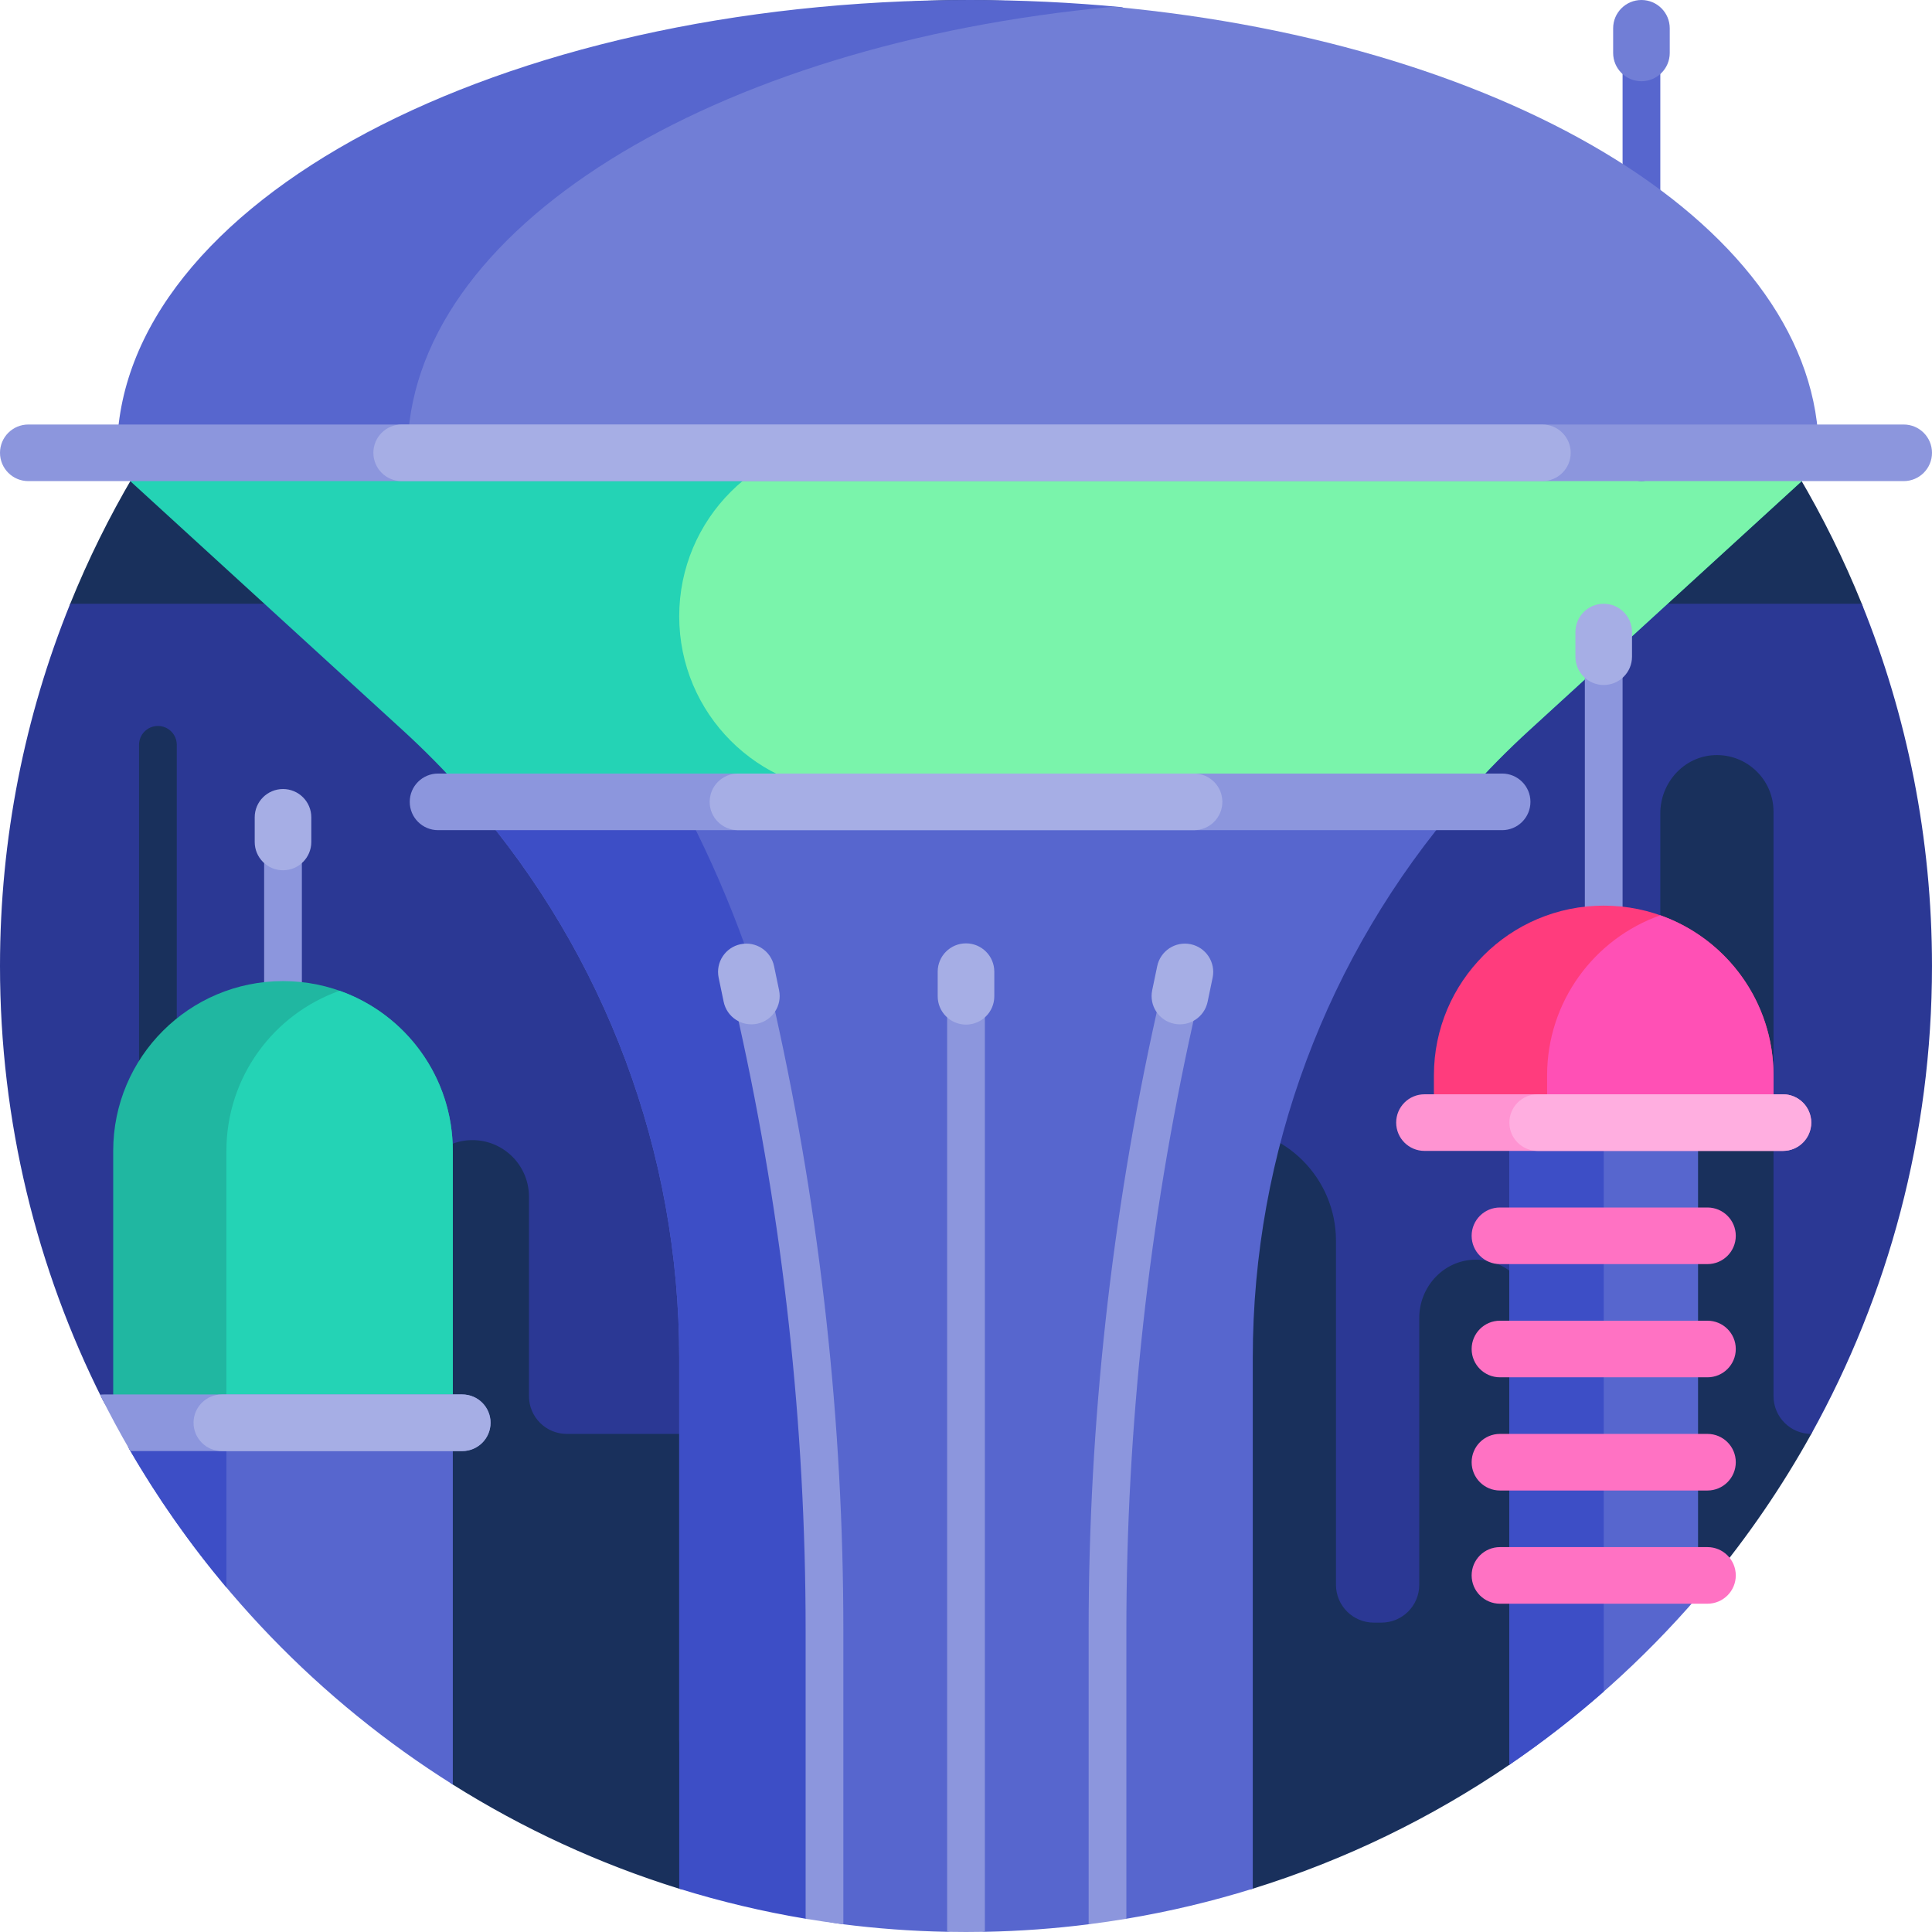 <svg id="Capa_1" enable-background="new 0 0 512 512" height="512" viewBox="0 0 512 512" width="512" xmlns="http://www.w3.org/2000/svg"><g><path d="m508.319 256c0 40.778-11.358 74.783-28.319 109-1.75 3.531 1.924 11.563.018 15-7.769 14.006-16.813 27.206-26.976 39.444-2.839 3.419-7.575.291-10.585 3.556-10.64 11.542-22.328 22.103-34.913 31.532-3.065 2.297-4.374 10.998-7.544 13.158-20.658 14.08-43.484 25.215-67.874 32.801-6.012 1.87-12.582-7.686-18.775-6.257-18.579 4.289-37.469 5.617-57.351 5.617-21.038 0-41.484-2.538-61.047-7.324-5.045-1.234-10.031 9.531-14.953 8.003-21.329-6.622-41.464-15.957-60-27.603-4.703-2.954-13.573-24.469-18.064-27.714-26.078-18.847-37.583-30.687-54.986-57.828-2.929-4.568-39.312-85.859-39.312-130.846 0-30.949 5.492-60.615 15.554-88.077.975-2.662-5.644-5.842-4.584-8.462 37.977-93.819 129.956-160 237.392-160s199.415 66.181 237.391 160c1.437 3.549-2.708 2.591-1.428 6.217 9.412 26.663 16.356 59.899 16.356 89.783z" fill="#19305c"/><path d="m493.391 160h-474.782c-12.001 29.646-18.609 62.051-18.609 96 0 41.313 9.786 80.34 27.166 114.889 2.814 5.595 8.56 9.111 14.823 9.111h58.174c5.533 0 10.018-4.485 10.018-10.018v-52.416c0-8.077 6.207-15.027 14.275-15.407 8.614-.406 15.725 6.458 15.725 14.983v52.839c0 5.533 4.485 10.018 10.018 10.018h133.607c5.533 0 10.018-4.485 10.018-10.018v-41.146c0-16.631 13.482-30.113 30.113-30.113 16.631 0 30.113 13.482 30.113 30.113v91.155c0 5.533 4.485 10.018 10.018 10.018h2.032c5.533 0 10.018-4.485 10.018-10.018v-70.738c0-8.077 6.207-15.027 14.275-15.406 8.614-.405 15.725 6.458 15.725 14.983v21.152c0 5.533 4.485 10.018 10.018 10.018h13.848c5.533 0 10.018-4.485 10.018-10.018v-154.451c0-8.077 6.207-15.027 14.275-15.407 8.614-.406 15.725 6.458 15.725 14.983v154.876c0 5.533 4.485 10.018 10.018 10.018 20.376-36.737 31.98-79.013 31.98-124 0-33.949-6.608-66.354-18.609-96zm-446.543 147.235c0 2.761-2.239 5-5 5s-5-2.239-5-5v-109.847c0-2.761 2.239-5 5-5s5 2.239 5 5z" fill="#2b3894"/><path d="m386.819 212.5c-35.17 40.705-54.819 92.928-54.819 147.305v140.725c-10.874 3.376-22.059 6.047-33.5 7.958-.791.132-1.472-1.188-2.266-1.063-1.685.265-3.376.514-5.072.746-.849.116-1.811 1.677-2.663 1.785-9.028 1.144-18.203 1.817-27.5 1.996-1.663.032-3.33-2.824-5-2.824s-3.337 2.856-5 2.824c-9.457-.181-18.789-.875-27.969-2.055-24.59-3.162-43.03-24.055-43.03-48.848v-101.244c0-54.376-19.649-106.6-54.819-147.305z" fill="#5766ce"/><path d="m216.217 359.299v147.047c0 1.352-1.215 2.391-2.549 2.169-11.5-1.914-22.741-4.593-33.668-7.986v-140.724c0-54.376-19.649-106.6-54.819-147.305h55.379c23.065 43.403 35.657 94.268 35.657 146.799z" fill="#3d4ec6"/><path d="m477.469 127.513-72.19 66.002c-5.729 5.238-11.155 10.742-16.267 16.485h-266.024c-5.112-5.743-10.538-11.247-16.267-16.485l-72.19-66.002c2.139-3.679 4.366-7.299 6.68-10.858h429.578c2.314 3.559 4.541 7.179 6.68 10.858z" fill="#24d3b5"/><path d="m477.469 127.513-72.19 66.002c-5.729 5.238-11.155 10.742-16.267 16.485h-162.34c-25.776 0-46.672-20.896-46.672-46.673 0-25.777 20.896-46.673 46.673-46.673h244.116c2.314 3.56 4.541 7.18 6.68 10.859z" fill="#7af4ab"/><path d="m440 11.602v110.898c0 2.761-2.239 5-5 5s-5-2.239-5-5v-110.898c0-2.761 2.239-5 5-5s5 2.239 5 5z" fill="#5766ce"/><path d="m442.5 7.5v6.53c0 4.142-3.358 7.5-7.5 7.5s-7.5-3.358-7.5-7.5v-6.53c0-4.142 3.358-7.5 7.5-7.5s7.5 3.358 7.5 7.5z" fill="#717ed6"/><path d="m149.979 120h-118.979c0-66.274 101.184-120 226-120 13.684 0 27.084.646 40.098 1.883 1.688.161 1.821 2.568.159 2.904-86.003 17.377-147.278 62.405-147.278 115.213z" fill="#5766ce"/><path d="m482 120h-374c0-59.212 80.77-108.408 187-118.22 106.23 9.812 187 59.008 187 118.22z" fill="#717ed6"/><path d="m504.5 127.5h-497c-4.142 0-7.5-3.358-7.5-7.5 0-4.142 3.358-7.5 7.5-7.5h497c4.142 0 7.5 3.358 7.5 7.5 0 4.142-3.358 7.5-7.5 7.5zm-98.917 85c0-4.142-3.358-7.5-7.5-7.5h-281.997c-4.142 0-7.5 3.358-7.5 7.5 0 4.142 3.358 7.5 7.5 7.5h281.997c4.143 0 7.5-3.358 7.5-7.5z" fill="#8c96dd"/><path d="m408.75 127.5h-302.303c-4.142 0-7.5-3.358-7.5-7.5 0-4.142 3.358-7.5 7.5-7.5h302.303c4.142 0 7.5 3.358 7.5 7.5 0 4.142-3.358 7.5-7.5 7.5zm-84.814 85c0-4.142-3.358-7.5-7.5-7.5h-120.872c-4.142 0-7.5 3.358-7.5 7.5 0 4.142 3.358 7.5 7.5 7.5h120.872c4.142 0 7.5-3.358 7.5-7.5z" fill="#a6aee5"/><path d="m80 219.102v110.898c0 2.761-2.239 5-5 5s-5-2.239-5-5v-110.898c0-2.761 2.239-5 5-5s5 2.239 5 5zm350 60.097v-110.898c0-2.761-2.239-5-5-5-2.761 0-5 2.239-5 5v110.898c0 2.761 2.239 5 5 5 2.761 0 5-2.239 5-5z" fill="#8c96dd"/><path d="m82.5 216.602v6.53c0 4.142-3.358 7.5-7.5 7.5s-7.5-3.358-7.5-7.5v-6.53c0-4.142 3.358-7.5 7.5-7.5s7.5 3.358 7.5 7.5zm335-49.102v6.53c0 4.142 3.358 7.5 7.5 7.5 4.142 0 7.5-3.358 7.5-7.5v-6.53c0-4.142-3.358-7.5-7.5-7.5-4.142 0-7.5 3.358-7.5 7.5z" fill="#a6aee5"/><path d="m318.38 261.084-2.213 9.958c-11.723 52.758-17.667 106.911-17.667 160.953v76.493c-3.313.553-6.646 1.043-10 1.468v-77.961c0-54.771 6.024-109.653 17.906-163.123l2.213-9.957c.599-2.696 3.27-4.395 5.966-3.796 2.695.599 4.395 3.27 3.795 5.965zm-114.999-2.168c-.599-2.696-3.27-4.395-5.966-3.796-2.695.599-4.396 3.27-3.796 5.965l2.213 9.958c11.724 52.757 17.668 106.91 17.668 160.952v76.493c3.313.553 6.646 1.043 10 1.468v-77.961c0-54.771-6.024-109.653-17.906-163.123zm52.619-3.916c-2.762 0-5 2.239-5 5v251.952c1.663.032 3.33.048 5 .048s3.337-.016 5-.048v-251.952c0-2.761-2.238-5-5-5z" fill="#8c96dd"/><path d="m263.5 257.5v6.53c0 4.142-3.358 7.5-7.5 7.5s-7.5-3.358-7.5-7.5v-6.53c0-4.142 3.358-7.5 7.5-7.5s7.5 3.358 7.5 7.5zm-58.366-1.461c-.844-4.055-4.816-6.658-8.872-5.813s-6.658 4.816-5.813 8.872l1.332 6.393c.844 4.055 4.816 6.658 8.871 5.813s6.658-4.816 5.813-8.872zm110.412-5.813c-4.055-.844-8.027 1.758-8.872 5.813l-1.331 6.393c-.844 4.055 1.758 8.027 5.813 8.872s8.027-1.758 8.872-5.813l1.331-6.393c.845-4.056-1.758-8.027-5.813-8.872z" fill="#a6aee5"/><path d="m120 305v75h-81.447c-4.724 0-8.553-3.829-8.553-8.553v-66.447c0-24.853 20.147-45 45-45 24.853 0 45 20.147 45 45z" fill="#20b7a1"/><path d="m120 305v75h-60v-75c0-19.593 12.522-36.261 30-42.439 17.478 6.177 30 22.846 30 42.439z" fill="#24d3b5"/><path d="m450 300v123.039c-14.624 16.969-31.437 31.999-50 44.651v-167.69zm-330 80v92.927c-35.305-22.181-64.812-52.742-85.732-88.893-1.036-1.791.244-4.034 2.313-4.034z" fill="#5766ce"/><path d="m425 448.293c-7.915 6.962-16.264 13.443-25 19.397v-167.69h25zm-365-68.293h-23.419c-2.069 0-3.349 2.243-2.313 4.034 7.513 12.983 16.133 25.245 25.732 36.656z" fill="#3d4ec6"/><path d="m130 377.047c0 4.142-3.358 7.5-7.5 7.5h-87.934c-2.839-4.879-5.521-9.86-8.039-14.937.319-.041.643-.063.973-.063h95c4.142 0 7.5 3.358 7.5 7.5z" fill="#8c96dd"/><path d="m122.5 384.547h-63.707c-4.142 0-7.5-3.358-7.5-7.5s3.358-7.5 7.5-7.5h63.707c4.142 0 7.5 3.358 7.5 7.5s-3.358 7.5-7.5 7.5z" fill="#a6aee5"/><path d="m470 285v15h-90v-15c0-24.853 20.147-45 45-45 24.853 0 45 20.147 45 45z" fill="#ff3c7d"/><path d="m470 285v15h-60v-15c0-19.593 12.522-36.261 30-42.439 17.478 6.177 30 22.846 30 42.439z" fill="#ff50b5"/><path d="m390 327.5c0-4.142 3.358-7.5 7.5-7.5h55c4.142 0 7.5 3.358 7.5 7.5s-3.358 7.5-7.5 7.5h-55c-4.142 0-7.5-3.358-7.5-7.5zm62.5 22.5h-55c-4.142 0-7.5 3.358-7.5 7.5s3.358 7.5 7.5 7.5h55c4.142 0 7.5-3.358 7.5-7.5s-3.358-7.5-7.5-7.5zm0 30h-55c-4.142 0-7.5 3.358-7.5 7.5s3.358 7.5 7.5 7.5h55c4.142 0 7.5-3.358 7.5-7.5s-3.358-7.5-7.5-7.5zm0 30h-55c-4.142 0-7.5 3.358-7.5 7.5s3.358 7.5 7.5 7.5h55c4.142 0 7.5-3.358 7.5-7.5s-3.358-7.5-7.5-7.5z" fill="#ff72c3"/><path d="m480 297.5c0 4.142-3.358 7.5-7.5 7.5h-95c-4.142 0-7.5-3.358-7.5-7.5s3.358-7.5 7.5-7.5h95c4.142 0 7.5 3.358 7.5 7.5z" fill="#ff94d2"/><path d="m480 297.5c0 4.142-3.358 7.5-7.5 7.5h-65c-4.142 0-7.5-3.358-7.5-7.5s3.358-7.5 7.5-7.5h65c4.142 0 7.5 3.358 7.5 7.5z" fill="#ffaee0"/></g></svg>